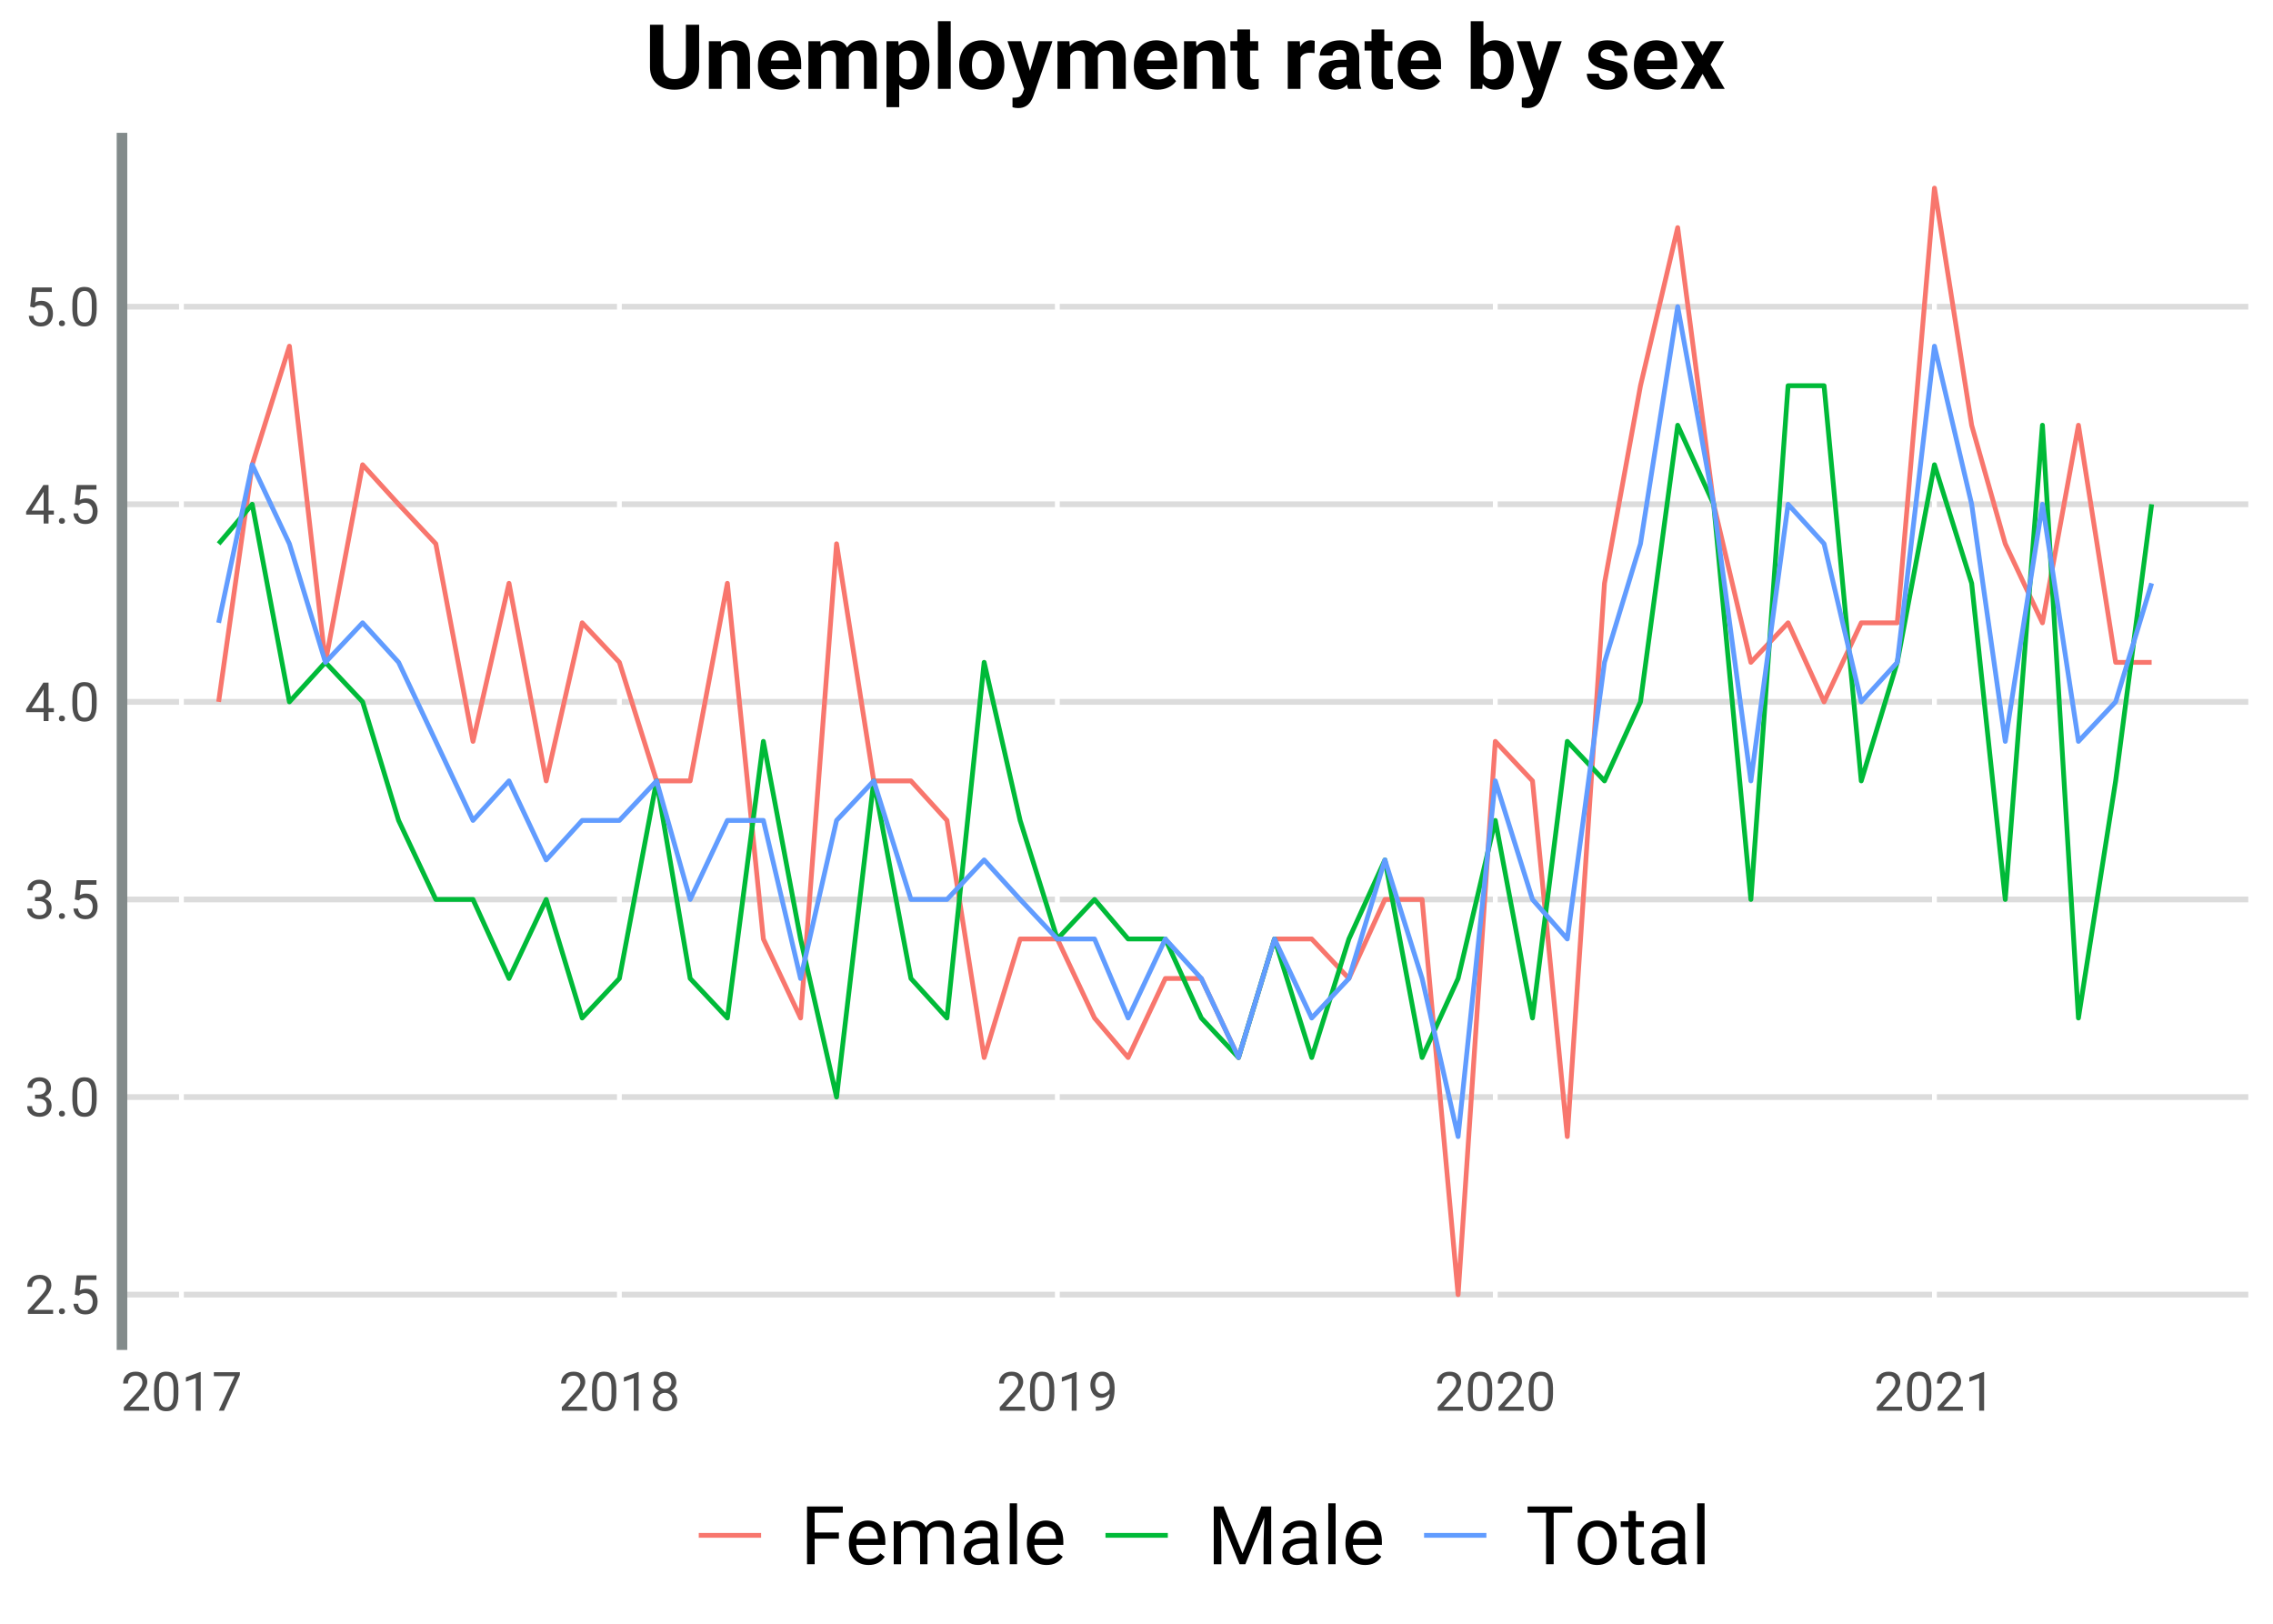 <?xml version="1.0" encoding="UTF-8"?>
<svg xmlns="http://www.w3.org/2000/svg" xmlns:xlink="http://www.w3.org/1999/xlink" width="504pt" height="360pt" viewBox="0 0 504 360" version="1.1">
<defs>
<g>
<symbol overflow="visible" id="glyph0-0">
<path style="stroke:none;" d="M 4.734 0 L 0.586 0 L 0.586 -8.531 L 4.734 -8.531 Z M 4.418 -0.492 L 4.418 -8.031 L 2.812 -4.266 Z M 0.902 -7.961 L 0.902 -0.562 L 2.473 -4.266 Z M 1.137 -0.305 L 4.156 -0.305 L 2.641 -3.867 Z M 2.641 -4.664 L 4.156 -8.227 L 1.137 -8.227 Z M 2.641 -4.664 "/>
</symbol>
<symbol overflow="visible" id="glyph0-1">
<path style="stroke:none;" d="M 6.297 0 L 0.711 0 L 0.711 -0.781 L 3.664 -4.062 C 4.098 -4.555 4.398 -4.957 4.566 -5.27 C 4.73 -5.574 4.816 -5.898 4.816 -6.234 C 4.816 -6.68 4.68 -7.043 4.41 -7.328 C 4.141 -7.613 3.781 -7.758 3.336 -7.758 C 2.789 -7.758 2.371 -7.602 2.074 -7.297 C 1.777 -6.984 1.629 -6.559 1.629 -6.016 L 0.547 -6.016 C 0.543 -6.801 0.797 -7.438 1.305 -7.922 C 1.809 -8.406 2.484 -8.648 3.336 -8.648 C 4.125 -8.648 4.754 -8.438 5.215 -8.023 C 5.676 -7.602 5.906 -7.051 5.906 -6.363 C 5.906 -5.52 5.371 -4.52 4.301 -3.363 L 2.016 -0.883 L 6.297 -0.883 Z M 6.297 0 "/>
</symbol>
<symbol overflow="visible" id="glyph0-2">
<path style="stroke:none;" d="M 0.844 -0.57 C 0.844 -0.754 0.898 -0.91 1.012 -1.039 C 1.121 -1.16 1.289 -1.223 1.512 -1.227 C 1.73 -1.223 1.898 -1.16 2.016 -1.039 C 2.133 -0.91 2.191 -0.754 2.191 -0.57 C 2.191 -0.383 2.133 -0.234 2.016 -0.117 C 1.898 0 1.73 0.059 1.512 0.062 C 1.289 0.059 1.121 0 1.012 -0.117 C 0.898 -0.234 0.844 -0.383 0.844 -0.57 Z M 0.844 -0.57 "/>
</symbol>
<symbol overflow="visible" id="glyph0-3">
<path style="stroke:none;" d="M 1.207 -4.277 L 1.641 -8.531 L 6.012 -8.531 L 6.012 -7.531 L 2.562 -7.531 L 2.305 -5.203 C 2.719 -5.445 3.195 -5.566 3.727 -5.57 C 4.5 -5.566 5.117 -5.309 5.578 -4.801 C 6.035 -4.285 6.262 -3.594 6.266 -2.719 C 6.262 -1.836 6.023 -1.141 5.551 -0.641 C 5.074 -0.133 4.414 0.117 3.562 0.117 C 2.805 0.117 2.188 -0.09 1.715 -0.508 C 1.234 -0.926 0.965 -1.504 0.902 -2.242 L 1.93 -2.242 C 1.992 -1.754 2.168 -1.387 2.449 -1.137 C 2.73 -0.887 3.102 -0.762 3.562 -0.766 C 4.066 -0.762 4.461 -0.934 4.75 -1.281 C 5.035 -1.621 5.18 -2.098 5.18 -2.707 C 5.18 -3.277 5.023 -3.734 4.715 -4.082 C 4.402 -4.426 3.988 -4.598 3.477 -4.602 C 3 -4.598 2.629 -4.496 2.359 -4.289 L 2.074 -4.055 Z M 1.207 -4.277 "/>
</symbol>
<symbol overflow="visible" id="glyph0-4">
<path style="stroke:none;" d="M 2.285 -4.793 L 3.102 -4.793 C 3.609 -4.801 4.012 -4.934 4.305 -5.195 C 4.598 -5.457 4.746 -5.812 4.746 -6.258 C 4.746 -7.258 4.246 -7.758 3.25 -7.758 C 2.777 -7.758 2.402 -7.621 2.129 -7.355 C 1.848 -7.082 1.711 -6.73 1.711 -6.293 L 0.625 -6.293 C 0.621 -6.965 0.867 -7.523 1.367 -7.977 C 1.859 -8.422 2.488 -8.648 3.25 -8.648 C 4.055 -8.648 4.688 -8.434 5.145 -8.008 C 5.598 -7.582 5.824 -6.992 5.828 -6.234 C 5.824 -5.863 5.703 -5.504 5.469 -5.156 C 5.227 -4.805 4.902 -4.543 4.488 -4.375 C 4.957 -4.227 5.316 -3.98 5.574 -3.641 C 5.828 -3.293 5.957 -2.875 5.961 -2.379 C 5.957 -1.613 5.707 -1.004 5.211 -0.555 C 4.707 -0.105 4.059 0.117 3.258 0.117 C 2.453 0.117 1.801 -0.098 1.301 -0.531 C 0.801 -0.965 0.551 -1.539 0.551 -2.25 L 1.641 -2.25 C 1.641 -1.801 1.785 -1.441 2.078 -1.172 C 2.371 -0.898 2.766 -0.762 3.258 -0.766 C 3.781 -0.762 4.18 -0.898 4.457 -1.176 C 4.734 -1.445 4.875 -1.84 4.875 -2.355 C 4.875 -2.852 4.723 -3.23 4.418 -3.5 C 4.113 -3.762 3.672 -3.898 3.102 -3.906 L 2.285 -3.906 Z M 2.285 -4.793 "/>
</symbol>
<symbol overflow="visible" id="glyph0-5">
<path style="stroke:none;" d="M 6.059 -3.641 C 6.059 -2.367 5.84 -1.426 5.406 -0.809 C 4.973 -0.191 4.297 0.117 3.375 0.117 C 2.461 0.117 1.785 -0.184 1.352 -0.789 C 0.91 -1.391 0.684 -2.293 0.672 -3.492 L 0.672 -4.938 C 0.668 -6.191 0.887 -7.125 1.324 -7.734 C 1.758 -8.344 2.438 -8.648 3.363 -8.648 C 4.281 -8.648 4.957 -8.352 5.391 -7.766 C 5.82 -7.172 6.043 -6.266 6.059 -5.047 Z M 4.977 -5.121 C 4.973 -6.039 4.844 -6.707 4.59 -7.129 C 4.328 -7.547 3.922 -7.758 3.363 -7.758 C 2.809 -7.758 2.402 -7.547 2.148 -7.129 C 1.895 -6.711 1.766 -6.07 1.758 -5.203 L 1.758 -3.469 C 1.758 -2.547 1.891 -1.863 2.16 -1.426 C 2.426 -0.98 2.832 -0.762 3.375 -0.766 C 3.91 -0.762 4.305 -0.969 4.566 -1.387 C 4.824 -1.797 4.961 -2.449 4.977 -3.344 Z M 4.977 -5.121 "/>
</symbol>
<symbol overflow="visible" id="glyph0-6">
<path style="stroke:none;" d="M 5.285 -2.867 L 6.469 -2.867 L 6.469 -1.98 L 5.285 -1.98 L 5.285 0 L 4.195 0 L 4.195 -1.98 L 0.312 -1.98 L 0.312 -2.617 L 4.133 -8.531 L 5.285 -8.531 Z M 1.539 -2.867 L 4.195 -2.867 L 4.195 -7.047 L 4.066 -6.812 Z M 1.539 -2.867 "/>
</symbol>
<symbol overflow="visible" id="glyph0-7">
<path style="stroke:none;" d="M 4.273 0 L 3.18 0 L 3.18 -7.227 L 0.996 -6.422 L 0.996 -7.406 L 4.102 -8.57 L 4.273 -8.57 Z M 4.273 0 "/>
</symbol>
<symbol overflow="visible" id="glyph0-8">
<path style="stroke:none;" d="M 6.219 -7.922 L 2.684 0 L 1.547 0 L 5.07 -7.641 L 0.453 -7.641 L 0.453 -8.531 L 6.219 -8.531 Z M 6.219 -7.922 "/>
</symbol>
<symbol overflow="visible" id="glyph0-9">
<path style="stroke:none;" d="M 5.883 -6.305 C 5.883 -5.875 5.77 -5.496 5.547 -5.168 C 5.32 -4.836 5.016 -4.574 4.633 -4.391 C 5.078 -4.195 5.43 -3.918 5.691 -3.551 C 5.949 -3.184 6.082 -2.766 6.082 -2.305 C 6.082 -1.562 5.832 -0.977 5.332 -0.539 C 4.832 -0.102 4.176 0.117 3.367 0.117 C 2.547 0.117 1.891 -0.102 1.398 -0.543 C 0.902 -0.98 0.656 -1.566 0.656 -2.305 C 0.656 -2.758 0.781 -3.176 1.035 -3.551 C 1.285 -3.922 1.633 -4.203 2.078 -4.395 C 1.699 -4.582 1.402 -4.84 1.184 -5.172 C 0.965 -5.504 0.855 -5.883 0.855 -6.305 C 0.855 -7.023 1.086 -7.594 1.547 -8.016 C 2.008 -8.438 2.613 -8.648 3.367 -8.648 C 4.113 -8.648 4.719 -8.438 5.188 -8.016 C 5.648 -7.594 5.883 -7.023 5.883 -6.305 Z M 5 -2.328 C 4.996 -2.797 4.844 -3.188 4.543 -3.492 C 4.238 -3.793 3.844 -3.941 3.355 -3.945 C 2.867 -3.941 2.477 -3.793 2.184 -3.5 C 1.887 -3.199 1.738 -2.809 1.742 -2.328 C 1.738 -1.84 1.883 -1.461 2.172 -1.184 C 2.457 -0.902 2.855 -0.762 3.367 -0.766 C 3.875 -0.762 4.273 -0.902 4.566 -1.184 C 4.852 -1.465 4.996 -1.844 5 -2.328 Z M 3.367 -7.758 C 2.941 -7.758 2.598 -7.625 2.332 -7.363 C 2.066 -7.098 1.934 -6.738 1.938 -6.289 C 1.934 -5.852 2.062 -5.5 2.328 -5.234 C 2.586 -4.965 2.934 -4.832 3.367 -4.836 C 3.801 -4.832 4.148 -4.965 4.406 -5.234 C 4.664 -5.5 4.793 -5.852 4.797 -6.285 C 4.793 -6.719 4.66 -7.074 4.395 -7.348 C 4.125 -7.621 3.781 -7.758 3.367 -7.758 Z M 3.367 -7.758 "/>
</symbol>
<symbol overflow="visible" id="glyph0-10">
<path style="stroke:none;" d="M 4.863 -3.75 C 4.637 -3.477 4.363 -3.258 4.051 -3.098 C 3.73 -2.93 3.387 -2.848 3.016 -2.852 C 2.523 -2.848 2.094 -2.969 1.73 -3.215 C 1.363 -3.453 1.082 -3.793 0.883 -4.238 C 0.684 -4.676 0.586 -5.164 0.586 -5.695 C 0.586 -6.266 0.691 -6.777 0.91 -7.234 C 1.121 -7.691 1.43 -8.043 1.832 -8.285 C 2.227 -8.527 2.691 -8.648 3.227 -8.648 C 4.066 -8.648 4.73 -8.332 5.223 -7.703 C 5.707 -7.07 5.953 -6.211 5.953 -5.121 L 5.953 -4.805 C 5.953 -3.141 5.625 -1.926 4.969 -1.168 C 4.312 -0.402 3.32 -0.016 2 0.008 L 1.789 0.008 L 1.789 -0.914 L 2.016 -0.914 C 2.91 -0.93 3.598 -1.16 4.078 -1.613 C 4.555 -2.059 4.816 -2.773 4.863 -3.75 Z M 3.195 -3.75 C 3.555 -3.75 3.891 -3.859 4.195 -4.082 C 4.5 -4.305 4.723 -4.582 4.867 -4.91 L 4.867 -5.344 C 4.863 -6.055 4.711 -6.633 4.406 -7.078 C 4.098 -7.523 3.707 -7.746 3.234 -7.746 C 2.758 -7.746 2.375 -7.562 2.086 -7.195 C 1.797 -6.828 1.652 -6.348 1.652 -5.754 C 1.652 -5.172 1.789 -4.691 2.07 -4.316 C 2.348 -3.938 2.723 -3.75 3.195 -3.75 Z M 3.195 -3.75 "/>
</symbol>
<symbol overflow="visible" id="glyph1-0">
<path style="stroke:none;" d="M 7.102 0 L 0.879 0 L 0.879 -12.797 L 7.102 -12.797 Z M 6.625 -0.738 L 6.625 -12.051 L 4.219 -6.398 Z M 1.352 -11.945 L 1.352 -0.844 L 3.711 -6.398 Z M 1.703 -0.457 L 6.23 -0.457 L 3.965 -5.801 Z M 3.965 -6.996 L 6.23 -12.34 L 1.703 -12.34 Z M 3.965 -6.996 "/>
</symbol>
<symbol overflow="visible" id="glyph1-1">
<path style="stroke:none;" d="M 8.543 -5.652 L 3.172 -5.652 L 3.172 0 L 1.484 0 L 1.484 -12.797 L 9.414 -12.797 L 9.414 -11.418 L 3.172 -11.418 L 3.172 -7.031 L 8.543 -7.031 Z M 8.543 -5.652 "/>
</symbol>
<symbol overflow="visible" id="glyph1-2">
<path style="stroke:none;" d="M 5.176 0.176 C 3.883 0.176 2.836 -0.246 2.027 -1.094 C 1.219 -1.938 0.812 -3.07 0.816 -4.492 L 0.816 -4.789 C 0.812 -5.727 0.992 -6.57 1.355 -7.316 C 1.715 -8.055 2.219 -8.637 2.867 -9.059 C 3.512 -9.477 4.215 -9.684 4.977 -9.688 C 6.207 -9.684 7.168 -9.277 7.855 -8.465 C 8.539 -7.648 8.883 -6.48 8.887 -4.965 L 8.887 -4.289 L 2.445 -4.289 C 2.461 -3.352 2.734 -2.594 3.262 -2.016 C 3.785 -1.438 4.453 -1.148 5.266 -1.152 C 5.836 -1.148 6.32 -1.266 6.723 -1.504 C 7.117 -1.734 7.469 -2.043 7.77 -2.434 L 8.762 -1.66 C 7.961 -0.434 6.766 0.176 5.176 0.176 Z M 4.977 -8.352 C 4.316 -8.348 3.766 -8.109 3.324 -7.633 C 2.875 -7.152 2.602 -6.484 2.496 -5.625 L 7.258 -5.625 L 7.258 -5.75 C 7.207 -6.57 6.984 -7.211 6.59 -7.668 C 6.188 -8.121 5.648 -8.348 4.977 -8.352 Z M 4.977 -8.352 "/>
</symbol>
<symbol overflow="visible" id="glyph1-3">
<path style="stroke:none;" d="M 2.758 -9.508 L 2.805 -8.453 C 3.5 -9.273 4.441 -9.684 5.625 -9.688 C 6.953 -9.684 7.855 -9.176 8.34 -8.156 C 8.652 -8.613 9.066 -8.98 9.574 -9.266 C 10.082 -9.543 10.68 -9.684 11.375 -9.688 C 13.453 -9.684 14.516 -8.578 14.555 -6.371 L 14.555 0 L 12.93 0 L 12.93 -6.273 C 12.926 -6.953 12.77 -7.461 12.461 -7.801 C 12.148 -8.133 11.629 -8.301 10.898 -8.305 C 10.293 -8.301 9.789 -8.121 9.395 -7.766 C 8.992 -7.402 8.762 -6.918 8.703 -6.312 L 8.703 0 L 7.066 0 L 7.066 -6.23 C 7.066 -7.609 6.387 -8.301 5.035 -8.305 C 3.965 -8.301 3.238 -7.848 2.848 -6.945 L 2.848 0 L 1.223 0 L 1.223 -9.508 Z M 2.758 -9.508 "/>
</symbol>
<symbol overflow="visible" id="glyph1-4">
<path style="stroke:none;" d="M 7.102 0 C 7.008 -0.188 6.93 -0.52 6.875 -1 C 6.113 -0.215 5.211 0.176 4.164 0.176 C 3.223 0.176 2.453 -0.086 1.855 -0.617 C 1.254 -1.145 0.953 -1.82 0.957 -2.637 C 0.953 -3.625 1.332 -4.391 2.086 -4.941 C 2.84 -5.488 3.898 -5.766 5.266 -5.766 L 6.848 -5.766 L 6.848 -6.512 C 6.844 -7.078 6.672 -7.531 6.336 -7.871 C 5.992 -8.203 5.492 -8.371 4.836 -8.375 C 4.25 -8.371 3.766 -8.227 3.375 -7.934 C 2.98 -7.641 2.781 -7.285 2.785 -6.875 L 1.152 -6.875 C 1.148 -7.344 1.316 -7.805 1.656 -8.25 C 1.992 -8.691 2.449 -9.039 3.027 -9.301 C 3.602 -9.555 4.234 -9.684 4.93 -9.688 C 6.023 -9.684 6.883 -9.41 7.504 -8.863 C 8.125 -8.312 8.449 -7.559 8.473 -6.602 L 8.473 -2.223 C 8.473 -1.348 8.582 -0.656 8.805 -0.141 L 8.805 0 Z M 4.402 -1.238 C 4.91 -1.234 5.395 -1.367 5.852 -1.633 C 6.309 -1.895 6.641 -2.238 6.848 -2.664 L 6.848 -4.613 L 5.57 -4.613 C 3.578 -4.609 2.582 -4.027 2.586 -2.867 C 2.582 -2.352 2.754 -1.953 3.094 -1.668 C 3.43 -1.379 3.863 -1.234 4.402 -1.238 Z M 4.402 -1.238 "/>
</symbol>
<symbol overflow="visible" id="glyph1-5">
<path style="stroke:none;" d="M 2.996 0 L 1.371 0 L 1.371 -13.5 L 2.996 -13.5 Z M 2.996 0 "/>
</symbol>
<symbol overflow="visible" id="glyph1-6">
<path style="stroke:none;" d="M 3.664 -12.797 L 7.848 -2.355 L 12.031 -12.797 L 14.219 -12.797 L 14.219 0 L 12.531 0 L 12.531 -4.984 L 12.691 -10.363 L 8.492 0 L 7.199 0 L 3.008 -10.336 L 3.172 -4.984 L 3.172 0 L 1.484 0 L 1.484 -12.797 Z M 3.664 -12.797 "/>
</symbol>
<symbol overflow="visible" id="glyph1-7">
<path style="stroke:none;" d="M 10.328 -11.418 L 6.215 -11.418 L 6.215 0 L 4.535 0 L 4.535 -11.418 L 0.43 -11.418 L 0.43 -12.797 L 10.328 -12.797 Z M 10.328 -11.418 "/>
</symbol>
<symbol overflow="visible" id="glyph1-8">
<path style="stroke:none;" d="M 0.801 -4.844 C 0.797 -5.773 0.98 -6.609 1.348 -7.355 C 1.715 -8.098 2.223 -8.672 2.879 -9.078 C 3.527 -9.48 4.273 -9.684 5.117 -9.688 C 6.406 -9.684 7.453 -9.234 8.258 -8.34 C 9.055 -7.441 9.457 -6.25 9.457 -4.766 L 9.457 -4.648 C 9.457 -3.719 9.277 -2.891 8.926 -2.156 C 8.566 -1.422 8.059 -0.848 7.402 -0.438 C 6.738 -0.027 5.984 0.176 5.133 0.176 C 3.844 0.176 2.797 -0.27 2 -1.168 C 1.195 -2.062 0.797 -3.25 0.801 -4.727 Z M 2.434 -4.648 C 2.43 -3.59 2.676 -2.746 3.168 -2.109 C 3.656 -1.469 4.312 -1.148 5.133 -1.152 C 5.957 -1.148 6.613 -1.473 7.102 -2.121 C 7.586 -2.77 7.828 -3.676 7.832 -4.844 C 7.828 -5.883 7.578 -6.727 7.086 -7.379 C 6.586 -8.023 5.93 -8.348 5.117 -8.352 C 4.309 -8.348 3.66 -8.027 3.172 -7.391 C 2.676 -6.75 2.43 -5.836 2.434 -4.648 Z M 2.434 -4.648 "/>
</symbol>
<symbol overflow="visible" id="glyph1-9">
<path style="stroke:none;" d="M 3.438 -11.812 L 3.438 -9.508 L 5.211 -9.508 L 5.211 -8.254 L 3.438 -8.254 L 3.438 -2.348 C 3.434 -1.965 3.512 -1.68 3.672 -1.488 C 3.828 -1.297 4.098 -1.199 4.484 -1.203 C 4.668 -1.199 4.926 -1.234 5.258 -1.309 L 5.258 0 C 4.824 0.117 4.41 0.176 4.008 0.176 C 3.281 0.176 2.73 -0.043 2.363 -0.48 C 1.992 -0.918 1.809 -1.543 1.812 -2.355 L 1.812 -8.254 L 0.078 -8.254 L 0.078 -9.508 L 1.812 -9.508 L 1.812 -11.812 Z M 3.438 -11.812 "/>
</symbol>
<symbol overflow="visible" id="glyph2-0">
<path style="stroke:none;" d="M 7.891 0 L 0.977 0 L 0.977 -14.219 L 7.891 -14.219 Z M 7.363 -0.82 L 7.363 -13.391 L 4.688 -7.109 Z M 1.504 -13.273 L 1.504 -0.938 L 4.121 -7.109 Z M 1.895 -0.527 L 6.922 -0.527 L 4.406 -6.445 Z M 4.406 -7.773 L 6.922 -13.691 L 1.895 -13.691 Z M 4.406 -7.773 "/>
</symbol>
<symbol overflow="visible" id="glyph2-1">
<path style="stroke:none;" d="M 12.031 -14.219 L 12.031 -4.852 C 12.027 -3.297 11.543 -2.066 10.57 -1.16 C 9.594 -0.258 8.262 0.191 6.582 0.195 C 4.918 0.191 3.602 -0.242 2.629 -1.121 C 1.648 -1.996 1.148 -3.207 1.133 -4.746 L 1.133 -14.219 L 4.062 -14.219 L 4.062 -4.836 C 4.059 -3.898 4.281 -3.219 4.73 -2.797 C 5.172 -2.367 5.789 -2.156 6.582 -2.156 C 8.227 -2.156 9.066 -3.023 9.094 -4.758 L 9.094 -14.219 Z M 12.031 -14.219 "/>
</symbol>
<symbol overflow="visible" id="glyph2-2">
<path style="stroke:none;" d="M 3.68 -10.566 L 3.77 -9.344 C 4.52 -10.285 5.531 -10.758 6.805 -10.762 C 7.922 -10.758 8.758 -10.43 9.305 -9.773 C 9.852 -9.117 10.133 -8.133 10.148 -6.828 L 10.148 0 L 7.324 0 L 7.324 -6.758 C 7.324 -7.352 7.191 -7.789 6.934 -8.062 C 6.668 -8.332 6.234 -8.465 5.633 -8.469 C 4.836 -8.465 4.242 -8.129 3.848 -7.453 L 3.848 0 L 1.023 0 L 1.023 -10.566 Z M 3.68 -10.566 "/>
</symbol>
<symbol overflow="visible" id="glyph2-3">
<path style="stroke:none;" d="M 5.945 0.195 C 4.395 0.191 3.133 -0.281 2.164 -1.23 C 1.188 -2.18 0.703 -3.445 0.703 -5.031 L 0.703 -5.305 C 0.703 -6.359 0.906 -7.309 1.316 -8.148 C 1.727 -8.984 2.309 -9.629 3.059 -10.082 C 3.809 -10.531 4.664 -10.758 5.633 -10.762 C 7.078 -10.758 8.219 -10.301 9.047 -9.395 C 9.875 -8.48 10.289 -7.188 10.293 -5.516 L 10.293 -4.367 L 3.562 -4.367 C 3.656 -3.672 3.93 -3.117 4.391 -2.703 C 4.844 -2.281 5.426 -2.074 6.133 -2.078 C 7.219 -2.074 8.066 -2.469 8.68 -3.262 L 10.07 -1.711 C 9.645 -1.109 9.07 -0.641 8.348 -0.309 C 7.625 0.027 6.824 0.191 5.945 0.195 Z M 5.625 -8.484 C 5.062 -8.484 4.605 -8.293 4.262 -7.914 C 3.91 -7.535 3.688 -6.992 3.594 -6.289 L 7.52 -6.289 L 7.52 -6.516 C 7.504 -7.141 7.336 -7.625 7.012 -7.969 C 6.684 -8.312 6.223 -8.484 5.625 -8.484 Z M 5.625 -8.484 "/>
</symbol>
<symbol overflow="visible" id="glyph2-4">
<path style="stroke:none;" d="M 3.73 -10.566 L 3.82 -9.383 C 4.566 -10.297 5.578 -10.758 6.855 -10.762 C 8.215 -10.758 9.148 -10.219 9.656 -9.148 C 10.398 -10.219 11.457 -10.758 12.832 -10.762 C 13.977 -10.758 14.828 -10.422 15.391 -9.758 C 15.949 -9.086 16.23 -8.086 16.23 -6.75 L 16.23 0 L 13.398 0 L 13.398 -6.738 C 13.395 -7.336 13.277 -7.773 13.047 -8.051 C 12.809 -8.328 12.395 -8.465 11.805 -8.469 C 10.957 -8.465 10.371 -8.062 10.047 -7.258 L 10.059 0 L 7.234 0 L 7.234 -6.727 C 7.23 -7.34 7.109 -7.781 6.875 -8.059 C 6.633 -8.328 6.223 -8.465 5.645 -8.469 C 4.84 -8.465 4.262 -8.133 3.906 -7.469 L 3.906 0 L 1.086 0 L 1.086 -10.566 Z M 3.73 -10.566 "/>
</symbol>
<symbol overflow="visible" id="glyph2-5">
<path style="stroke:none;" d="M 10.594 -5.188 C 10.594 -3.555 10.223 -2.25 9.484 -1.273 C 8.746 -0.293 7.75 0.191 6.492 0.195 C 5.422 0.191 4.559 -0.176 3.906 -0.918 L 3.906 4.062 L 1.086 4.062 L 1.086 -10.566 L 3.703 -10.566 L 3.797 -9.531 C 4.48 -10.348 5.371 -10.758 6.477 -10.762 C 7.773 -10.758 8.785 -10.277 9.512 -9.316 C 10.23 -8.352 10.594 -7.023 10.594 -5.332 Z M 7.773 -5.391 C 7.77 -6.375 7.594 -7.133 7.25 -7.668 C 6.898 -8.199 6.395 -8.465 5.734 -8.469 C 4.848 -8.465 4.238 -8.129 3.906 -7.453 L 3.906 -3.125 C 4.246 -2.422 4.859 -2.074 5.75 -2.078 C 7.094 -2.074 7.77 -3.18 7.773 -5.391 Z M 7.773 -5.391 "/>
</symbol>
<symbol overflow="visible" id="glyph2-6">
<path style="stroke:none;" d="M 4.062 0 L 1.23 0 L 1.23 -15 L 4.062 -15 Z M 4.062 0 "/>
</symbol>
<symbol overflow="visible" id="glyph2-7">
<path style="stroke:none;" d="M 0.645 -5.383 C 0.645 -6.426 0.844 -7.359 1.25 -8.184 C 1.648 -9 2.23 -9.633 2.992 -10.086 C 3.75 -10.531 4.629 -10.758 5.633 -10.762 C 7.055 -10.758 8.219 -10.32 9.125 -9.453 C 10.023 -8.578 10.527 -7.395 10.633 -5.898 L 10.656 -5.176 C 10.652 -3.551 10.199 -2.25 9.297 -1.273 C 8.387 -0.293 7.172 0.191 5.652 0.195 C 4.125 0.191 2.91 -0.293 2.004 -1.27 C 1.098 -2.242 0.645 -3.57 0.645 -5.254 Z M 3.469 -5.18 C 3.469 -4.176 3.656 -3.406 4.035 -2.875 C 4.41 -2.34 4.949 -2.074 5.656 -2.078 C 6.336 -2.074 6.871 -2.336 7.254 -2.867 C 7.637 -3.391 7.828 -4.23 7.832 -5.387 C 7.828 -6.367 7.637 -7.129 7.254 -7.672 C 6.871 -8.211 6.328 -8.484 5.633 -8.484 C 4.941 -8.484 4.41 -8.215 4.035 -7.676 C 3.656 -7.137 3.469 -6.305 3.469 -5.18 Z M 3.469 -5.18 "/>
</symbol>
<symbol overflow="visible" id="glyph2-8">
<path style="stroke:none;" d="M 5.031 -3.992 L 6.984 -10.566 L 10.008 -10.566 L 5.762 1.641 L 5.527 2.195 C 4.891 3.574 3.852 4.266 2.402 4.266 C 1.992 4.266 1.574 4.203 1.152 4.082 L 1.152 1.945 L 1.582 1.953 C 2.113 1.949 2.512 1.867 2.777 1.707 C 3.039 1.543 3.246 1.273 3.398 0.898 L 3.73 0.031 L 0.031 -10.566 L 3.066 -10.566 Z M 5.031 -3.992 "/>
</symbol>
<symbol overflow="visible" id="glyph2-9">
<path style="stroke:none;" d="M 4.461 -13.164 L 4.461 -10.566 L 6.27 -10.566 L 6.27 -8.496 L 4.461 -8.496 L 4.461 -3.223 C 4.457 -2.832 4.535 -2.551 4.688 -2.383 C 4.836 -2.211 5.121 -2.125 5.547 -2.129 C 5.855 -2.125 6.133 -2.148 6.375 -2.195 L 6.375 -0.059 C 5.82 0.109 5.25 0.191 4.668 0.195 C 2.688 0.191 1.68 -0.805 1.641 -2.805 L 1.641 -8.496 L 0.098 -8.496 L 0.098 -10.566 L 1.641 -10.566 L 1.641 -13.164 Z M 4.461 -13.164 "/>
</symbol>
<symbol overflow="visible" id="glyph2-10">
<path style="stroke:none;" d=""/>
</symbol>
<symbol overflow="visible" id="glyph2-11">
<path style="stroke:none;" d="M 7.023 -7.922 C 6.637 -7.973 6.297 -7.996 6.008 -8 C 4.938 -7.996 4.238 -7.637 3.906 -6.914 L 3.906 0 L 1.086 0 L 1.086 -10.566 L 3.75 -10.566 L 3.828 -9.305 C 4.391 -10.273 5.176 -10.758 6.18 -10.762 C 6.488 -10.758 6.781 -10.715 7.062 -10.633 Z M 7.023 -7.922 "/>
</symbol>
<symbol overflow="visible" id="glyph2-12">
<path style="stroke:none;" d="M 7.207 0 C 7.074 -0.254 6.977 -0.566 6.922 -0.945 C 6.234 -0.184 5.348 0.191 4.258 0.195 C 3.219 0.191 2.359 -0.105 1.684 -0.703 C 1 -1.301 0.66 -2.055 0.664 -2.969 C 0.66 -4.086 1.078 -4.945 1.91 -5.547 C 2.738 -6.145 3.938 -6.445 5.508 -6.453 L 6.805 -6.453 L 6.805 -7.062 C 6.801 -7.547 6.676 -7.938 6.43 -8.23 C 6.176 -8.523 5.781 -8.672 5.242 -8.672 C 4.766 -8.672 4.395 -8.555 4.125 -8.328 C 3.852 -8.098 3.715 -7.785 3.719 -7.391 L 0.898 -7.391 C 0.895 -8 1.086 -8.57 1.465 -9.094 C 1.84 -9.613 2.371 -10.02 3.066 -10.316 C 3.754 -10.609 4.531 -10.758 5.391 -10.762 C 6.691 -10.758 7.723 -10.43 8.492 -9.777 C 9.254 -9.121 9.637 -8.203 9.641 -7.023 L 9.641 -2.441 C 9.641 -1.438 9.781 -0.68 10.059 -0.164 L 10.059 0 Z M 4.875 -1.961 C 5.289 -1.957 5.672 -2.051 6.027 -2.238 C 6.375 -2.426 6.633 -2.676 6.805 -2.988 L 6.805 -4.805 L 5.75 -4.805 C 4.336 -4.805 3.586 -4.316 3.496 -3.34 L 3.484 -3.172 C 3.48 -2.82 3.605 -2.531 3.855 -2.305 C 4.102 -2.07 4.441 -1.957 4.875 -1.961 Z M 4.875 -1.961 "/>
</symbol>
<symbol overflow="visible" id="glyph2-13">
<path style="stroke:none;" d="M 10.605 -5.188 C 10.605 -3.492 10.242 -2.172 9.52 -1.227 C 8.797 -0.277 7.789 0.191 6.492 0.195 C 5.344 0.191 4.43 -0.246 3.75 -1.125 L 3.625 0 L 1.086 0 L 1.086 -15 L 3.906 -15 L 3.906 -9.617 C 4.555 -10.375 5.41 -10.758 6.477 -10.762 C 7.758 -10.758 8.77 -10.285 9.504 -9.34 C 10.238 -8.395 10.605 -7.062 10.605 -5.344 Z M 7.781 -5.391 C 7.781 -6.457 7.609 -7.234 7.273 -7.73 C 6.93 -8.219 6.426 -8.465 5.762 -8.469 C 4.859 -8.465 4.242 -8.098 3.906 -7.363 L 3.906 -3.195 C 4.246 -2.445 4.871 -2.074 5.781 -2.078 C 6.691 -2.074 7.289 -2.523 7.578 -3.43 C 7.711 -3.852 7.781 -4.508 7.781 -5.391 Z M 7.781 -5.391 "/>
</symbol>
<symbol overflow="visible" id="glyph2-14">
<path style="stroke:none;" d="M 6.805 -2.922 C 6.801 -3.262 6.633 -3.531 6.293 -3.734 C 5.949 -3.93 5.398 -4.109 4.648 -4.266 C 2.133 -4.793 0.879 -5.859 0.879 -7.469 C 0.879 -8.402 1.266 -9.184 2.043 -9.816 C 2.82 -10.441 3.84 -10.758 5.098 -10.762 C 6.438 -10.758 7.508 -10.441 8.316 -9.812 C 9.117 -9.18 9.52 -8.359 9.523 -7.352 L 6.699 -7.352 C 6.695 -7.754 6.566 -8.09 6.309 -8.355 C 6.047 -8.617 5.641 -8.746 5.086 -8.75 C 4.609 -8.746 4.242 -8.641 3.984 -8.426 C 3.723 -8.211 3.59 -7.938 3.594 -7.609 C 3.59 -7.293 3.738 -7.039 4.039 -6.852 C 4.332 -6.656 4.832 -6.492 5.539 -6.352 C 6.238 -6.211 6.832 -6.051 7.312 -5.879 C 8.805 -5.328 9.551 -4.383 9.551 -3.039 C 9.551 -2.074 9.137 -1.293 8.309 -0.699 C 7.48 -0.102 6.414 0.191 5.109 0.195 C 4.223 0.191 3.434 0.039 2.75 -0.277 C 2.059 -0.59 1.52 -1.023 1.133 -1.574 C 0.738 -2.125 0.543 -2.719 0.547 -3.359 L 3.223 -3.359 C 3.246 -2.855 3.43 -2.473 3.777 -2.207 C 4.121 -1.938 4.582 -1.805 5.164 -1.805 C 5.703 -1.805 6.113 -1.906 6.391 -2.113 C 6.664 -2.316 6.801 -2.586 6.805 -2.922 Z M 6.805 -2.922 "/>
</symbol>
<symbol overflow="visible" id="glyph2-15">
<path style="stroke:none;" d="M 5.109 -7.414 L 6.883 -10.566 L 9.902 -10.566 L 6.895 -5.391 L 10.031 0 L 7 0 L 5.117 -3.32 L 3.242 0 L 0.203 0 L 3.34 -5.391 L 0.344 -10.566 L 3.367 -10.566 Z M 5.109 -7.414 "/>
</symbol>
</g>
<clipPath id="clip1">
  <path d="M 27.047 286 L 498.523 286 L 498.523 288 L 27.047 288 Z M 27.047 286 "/>
</clipPath>
<clipPath id="clip2">
  <path d="M 27.047 242 L 498.523 242 L 498.523 244 L 27.047 244 Z M 27.047 242 "/>
</clipPath>
<clipPath id="clip3">
  <path d="M 27.047 198 L 498.523 198 L 498.523 201 L 27.047 201 Z M 27.047 198 "/>
</clipPath>
<clipPath id="clip4">
  <path d="M 27.047 154 L 498.523 154 L 498.523 157 L 27.047 157 Z M 27.047 154 "/>
</clipPath>
<clipPath id="clip5">
  <path d="M 27.047 111 L 498.523 111 L 498.523 113 L 27.047 113 Z M 27.047 111 "/>
</clipPath>
<clipPath id="clip6">
  <path d="M 27.047 67 L 498.523 67 L 498.523 69 L 27.047 69 Z M 27.047 67 "/>
</clipPath>
<clipPath id="clip7">
  <path d="M 39 29.445 L 41 29.445 L 41 299.301 L 39 299.301 Z M 39 29.445 "/>
</clipPath>
<clipPath id="clip8">
  <path d="M 136 29.445 L 138 29.445 L 138 299.301 L 136 299.301 Z M 136 29.445 "/>
</clipPath>
<clipPath id="clip9">
  <path d="M 233 29.445 L 235 29.445 L 235 299.301 L 233 299.301 Z M 233 29.445 "/>
</clipPath>
<clipPath id="clip10">
  <path d="M 331 29.445 L 333 29.445 L 333 299.301 L 331 299.301 Z M 331 29.445 "/>
</clipPath>
<clipPath id="clip11">
  <path d="M 428 29.445 L 430 29.445 L 430 299.301 L 428 299.301 Z M 428 29.445 "/>
</clipPath>
</defs>
<g id="surface19">
<rect x="0" y="0" width="504" height="360" style="fill:rgb(100%,100%,100%);fill-opacity:1;stroke:none;"/>
<rect x="0" y="0" width="504" height="360" style="fill:rgb(100%,100%,100%);fill-opacity:1;stroke:none;"/>
<path style="fill:none;stroke-width:1.067;stroke-linecap:round;stroke-linejoin:round;stroke:rgb(100%,100%,100%);stroke-opacity:1;stroke-miterlimit:10;" d="M 0 360 L 504 360 L 504 0 L 0 0 Z M 0 360 "/>
<g clip-path="url(#clip1)" clip-rule="nonzero">
<path style="fill:none;stroke-width:1.28;stroke-linecap:butt;stroke-linejoin:round;stroke:rgb(86.275%,86.275%,86.275%);stroke-opacity:1;stroke-miterlimit:10;" d="M 27.047 287.035 L 498.52 287.035 "/>
</g>
<g clip-path="url(#clip2)" clip-rule="nonzero">
<path style="fill:none;stroke-width:1.28;stroke-linecap:butt;stroke-linejoin:round;stroke:rgb(86.275%,86.275%,86.275%);stroke-opacity:1;stroke-miterlimit:10;" d="M 27.047 243.227 L 498.52 243.227 "/>
</g>
<g clip-path="url(#clip3)" clip-rule="nonzero">
<path style="fill:none;stroke-width:1.28;stroke-linecap:butt;stroke-linejoin:round;stroke:rgb(86.275%,86.275%,86.275%);stroke-opacity:1;stroke-miterlimit:10;" d="M 27.047 199.418 L 498.52 199.418 "/>
</g>
<g clip-path="url(#clip4)" clip-rule="nonzero">
<path style="fill:none;stroke-width:1.28;stroke-linecap:butt;stroke-linejoin:round;stroke:rgb(86.275%,86.275%,86.275%);stroke-opacity:1;stroke-miterlimit:10;" d="M 27.047 155.609 L 498.52 155.609 "/>
</g>
<g clip-path="url(#clip5)" clip-rule="nonzero">
<path style="fill:none;stroke-width:1.28;stroke-linecap:butt;stroke-linejoin:round;stroke:rgb(86.275%,86.275%,86.275%);stroke-opacity:1;stroke-miterlimit:10;" d="M 27.047 111.805 L 498.52 111.805 "/>
</g>
<g clip-path="url(#clip6)" clip-rule="nonzero">
<path style="fill:none;stroke-width:1.28;stroke-linecap:butt;stroke-linejoin:round;stroke:rgb(86.275%,86.275%,86.275%);stroke-opacity:1;stroke-miterlimit:10;" d="M 27.047 67.996 L 498.52 67.996 "/>
</g>
<g clip-path="url(#clip7)" clip-rule="nonzero">
<path style="fill:none;stroke-width:1.067;stroke-linecap:butt;stroke-linejoin:round;stroke:rgb(100%,100%,100%);stroke-opacity:1;stroke-miterlimit:10;" d="M 40.23 299.301 L 40.23 29.445 "/>
</g>
<g clip-path="url(#clip8)" clip-rule="nonzero">
<path style="fill:none;stroke-width:1.067;stroke-linecap:butt;stroke-linejoin:round;stroke:rgb(100%,100%,100%);stroke-opacity:1;stroke-miterlimit:10;" d="M 137.34 299.301 L 137.34 29.445 "/>
</g>
<g clip-path="url(#clip9)" clip-rule="nonzero">
<path style="fill:none;stroke-width:1.067;stroke-linecap:butt;stroke-linejoin:round;stroke:rgb(100%,100%,100%);stroke-opacity:1;stroke-miterlimit:10;" d="M 234.449 299.301 L 234.449 29.445 "/>
</g>
<g clip-path="url(#clip10)" clip-rule="nonzero">
<path style="fill:none;stroke-width:1.067;stroke-linecap:butt;stroke-linejoin:round;stroke:rgb(100%,100%,100%);stroke-opacity:1;stroke-miterlimit:10;" d="M 331.559 299.301 L 331.559 29.445 "/>
</g>
<g clip-path="url(#clip11)" clip-rule="nonzero">
<path style="fill:none;stroke-width:1.067;stroke-linecap:butt;stroke-linejoin:round;stroke:rgb(100%,100%,100%);stroke-opacity:1;stroke-miterlimit:10;" d="M 428.934 299.301 L 428.934 29.445 "/>
</g>
<path style="fill:none;stroke-width:1.067;stroke-linecap:butt;stroke-linejoin:round;stroke:rgb(97.255%,46.275%,42.745%);stroke-opacity:1;stroke-miterlimit:10;" d="M 48.477 155.609 L 55.926 103.043 L 64.172 76.758 L 72.156 146.848 L 80.402 103.043 L 88.383 111.805 L 96.633 120.566 L 104.879 164.371 L 112.863 129.328 L 121.109 173.133 L 129.09 138.086 L 137.34 146.848 L 145.586 173.133 L 153.035 173.133 L 161.285 129.328 L 169.266 208.18 L 177.512 225.703 L 185.496 120.566 L 193.742 173.133 L 201.988 173.133 L 209.973 181.895 L 218.219 234.465 L 226.199 208.18 L 234.449 208.18 L 242.695 225.703 L 250.145 234.465 L 258.395 216.941 L 266.375 216.941 L 274.621 234.465 L 282.605 208.18 L 290.852 208.18 L 299.098 216.941 L 307.082 199.418 L 315.328 199.418 L 323.309 287.035 L 331.559 164.371 L 339.805 173.133 L 347.52 251.988 L 355.77 129.328 L 363.75 85.52 L 372 50.473 L 379.98 111.805 L 388.227 146.848 L 396.477 138.086 L 404.457 155.609 L 412.703 138.086 L 420.688 138.086 L 428.934 41.711 L 437.184 94.281 L 444.633 120.566 L 452.879 138.086 L 460.859 94.281 L 469.109 146.848 L 477.09 146.848 "/>
<path style="fill:none;stroke-width:1.067;stroke-linecap:butt;stroke-linejoin:round;stroke:rgb(0%,72.941%,21.961%);stroke-opacity:1;stroke-miterlimit:10;" d="M 48.477 120.566 L 55.926 111.805 L 64.172 155.609 L 72.156 146.848 L 80.402 155.609 L 88.383 181.895 L 96.633 199.418 L 104.879 199.418 L 112.863 216.941 L 121.109 199.418 L 129.09 225.703 L 137.34 216.941 L 145.586 173.133 L 153.035 216.941 L 161.285 225.703 L 169.266 164.371 L 177.512 208.18 L 185.496 243.227 L 193.742 173.133 L 201.988 216.941 L 209.973 225.703 L 218.219 146.848 L 226.199 181.895 L 234.449 208.18 L 242.695 199.418 L 250.145 208.18 L 258.395 208.18 L 266.375 225.703 L 274.621 234.465 L 282.605 208.18 L 290.852 234.465 L 299.098 208.18 L 307.082 190.656 L 315.328 234.465 L 323.309 216.941 L 331.559 181.895 L 339.805 225.703 L 347.52 164.371 L 355.77 173.133 L 363.75 155.609 L 372 94.281 L 379.98 111.805 L 388.227 199.418 L 396.477 85.52 L 404.457 85.52 L 412.703 173.133 L 420.688 146.848 L 428.934 103.043 L 437.184 129.328 L 444.633 199.418 L 452.879 94.281 L 460.859 225.703 L 469.109 173.133 L 477.09 111.805 "/>
<path style="fill:none;stroke-width:1.067;stroke-linecap:butt;stroke-linejoin:round;stroke:rgb(38.039%,61.176%,100%);stroke-opacity:1;stroke-miterlimit:10;" d="M 48.477 138.086 L 55.926 103.043 L 64.172 120.566 L 72.156 146.848 L 80.402 138.086 L 88.383 146.848 L 96.633 164.371 L 104.879 181.895 L 112.863 173.133 L 121.109 190.656 L 129.09 181.895 L 137.34 181.895 L 145.586 173.133 L 153.035 199.418 L 161.285 181.895 L 169.266 181.895 L 177.512 216.941 L 185.496 181.895 L 193.742 173.133 L 201.988 199.418 L 209.973 199.418 L 218.219 190.656 L 226.199 199.418 L 234.449 208.18 L 242.695 208.18 L 250.145 225.703 L 258.395 208.18 L 266.375 216.941 L 274.621 234.465 L 282.605 208.18 L 290.852 225.703 L 299.098 216.941 L 307.082 190.656 L 315.328 216.941 L 323.309 251.988 L 331.559 173.133 L 339.805 199.418 L 347.52 208.18 L 355.77 146.848 L 363.75 120.566 L 372 67.996 L 379.98 111.805 L 388.227 173.133 L 396.477 111.805 L 404.457 120.566 L 412.703 155.609 L 420.688 146.848 L 428.934 76.758 L 437.184 111.805 L 444.633 164.371 L 452.879 111.805 L 460.859 164.371 L 469.109 155.609 L 477.09 129.328 "/>
<path style="fill:none;stroke-width:2.347;stroke-linecap:butt;stroke-linejoin:round;stroke:rgb(51.373%,54.51%,54.51%);stroke-opacity:1;stroke-miterlimit:10;" d="M 27.047 299.301 L 27.047 29.445 "/>
<g style="fill:rgb(30.196%,30.196%,30.196%);fill-opacity:1;">
  <use xlink:href="#glyph0-1" x="5.48" y="291.301"/>
  <use xlink:href="#glyph0-2" x="12.219" y="291.301"/>
  <use xlink:href="#glyph0-3" x="15.377" y="291.301"/>
</g>
<g style="fill:rgb(30.196%,30.196%,30.196%);fill-opacity:1;">
  <use xlink:href="#glyph0-4" x="5.48" y="247.492"/>
  <use xlink:href="#glyph0-2" x="12.219" y="247.492"/>
  <use xlink:href="#glyph0-5" x="15.377" y="247.492"/>
</g>
<g style="fill:rgb(30.196%,30.196%,30.196%);fill-opacity:1;">
  <use xlink:href="#glyph0-4" x="5.48" y="203.684"/>
  <use xlink:href="#glyph0-2" x="12.219" y="203.684"/>
  <use xlink:href="#glyph0-3" x="15.377" y="203.684"/>
</g>
<g style="fill:rgb(30.196%,30.196%,30.196%);fill-opacity:1;">
  <use xlink:href="#glyph0-6" x="5.48" y="159.875"/>
  <use xlink:href="#glyph0-2" x="12.219" y="159.875"/>
  <use xlink:href="#glyph0-5" x="15.377" y="159.875"/>
</g>
<g style="fill:rgb(30.196%,30.196%,30.196%);fill-opacity:1;">
  <use xlink:href="#glyph0-6" x="5.48" y="116.07"/>
  <use xlink:href="#glyph0-2" x="12.219" y="116.07"/>
  <use xlink:href="#glyph0-3" x="15.377" y="116.07"/>
</g>
<g style="fill:rgb(30.196%,30.196%,30.196%);fill-opacity:1;">
  <use xlink:href="#glyph0-3" x="5.48" y="72.262"/>
  <use xlink:href="#glyph0-2" x="12.219" y="72.262"/>
  <use xlink:href="#glyph0-5" x="15.377" y="72.262"/>
</g>
<g style="fill:rgb(30.196%,30.196%,30.196%);fill-opacity:1;">
  <use xlink:href="#glyph0-1" x="26.754" y="312.762"/>
  <use xlink:href="#glyph0-5" x="33.492" y="312.762"/>
  <use xlink:href="#glyph0-7" x="40.23" y="312.762"/>
  <use xlink:href="#glyph0-8" x="46.969" y="312.762"/>
</g>
<g style="fill:rgb(30.196%,30.196%,30.196%);fill-opacity:1;">
  <use xlink:href="#glyph0-1" x="123.863" y="312.762"/>
  <use xlink:href="#glyph0-5" x="130.602" y="312.762"/>
  <use xlink:href="#glyph0-7" x="137.34" y="312.762"/>
  <use xlink:href="#glyph0-9" x="144.078" y="312.762"/>
</g>
<g style="fill:rgb(30.196%,30.196%,30.196%);fill-opacity:1;">
  <use xlink:href="#glyph0-1" x="220.973" y="312.762"/>
  <use xlink:href="#glyph0-5" x="227.711" y="312.762"/>
  <use xlink:href="#glyph0-7" x="234.449" y="312.762"/>
  <use xlink:href="#glyph0-10" x="241.188" y="312.762"/>
</g>
<g style="fill:rgb(30.196%,30.196%,30.196%);fill-opacity:1;">
  <use xlink:href="#glyph0-1" x="318.082" y="312.762"/>
  <use xlink:href="#glyph0-5" x="324.82" y="312.762"/>
  <use xlink:href="#glyph0-1" x="331.559" y="312.762"/>
  <use xlink:href="#glyph0-5" x="338.297" y="312.762"/>
</g>
<g style="fill:rgb(30.196%,30.196%,30.196%);fill-opacity:1;">
  <use xlink:href="#glyph0-1" x="415.457" y="312.762"/>
  <use xlink:href="#glyph0-5" x="422.195" y="312.762"/>
  <use xlink:href="#glyph0-1" x="428.934" y="312.762"/>
  <use xlink:href="#glyph0-7" x="435.672" y="312.762"/>
</g>
<path style="fill:none;stroke-width:1.067;stroke-linecap:butt;stroke-linejoin:round;stroke:rgb(97.255%,46.275%,42.745%);stroke-opacity:1;stroke-miterlimit:10;" d="M 154.938 340.402 L 168.762 340.402 "/>
<path style="fill:none;stroke-width:1.067;stroke-linecap:butt;stroke-linejoin:round;stroke:rgb(0%,72.941%,21.961%);stroke-opacity:1;stroke-miterlimit:10;" d="M 245.121 340.402 L 258.945 340.402 "/>
<path style="fill:none;stroke-width:1.067;stroke-linecap:butt;stroke-linejoin:round;stroke:rgb(38.039%,61.176%,100%);stroke-opacity:1;stroke-miterlimit:10;" d="M 315.762 340.402 L 329.582 340.402 "/>
<g style="fill:rgb(0%,0%,0%);fill-opacity:1;">
  <use xlink:href="#glyph1-1" x="177.465" y="346.801"/>
  <use xlink:href="#glyph1-2" x="187.414" y="346.801"/>
  <use xlink:href="#glyph1-3" x="196.95" y="346.801"/>
  <use xlink:href="#glyph1-4" x="212.727" y="346.801"/>
  <use xlink:href="#glyph1-5" x="222.518" y="346.801"/>
  <use xlink:href="#glyph1-2" x="226.886" y="346.801"/>
</g>
<g style="fill:rgb(0%,0%,0%);fill-opacity:1;">
  <use xlink:href="#glyph1-6" x="267.648" y="346.801"/>
  <use xlink:href="#glyph1-4" x="283.363" y="346.801"/>
  <use xlink:href="#glyph1-5" x="293.154" y="346.801"/>
  <use xlink:href="#glyph1-2" x="297.522" y="346.801"/>
</g>
<g style="fill:rgb(0%,0%,0%);fill-opacity:1;">
  <use xlink:href="#glyph1-7" x="338.285" y="346.801"/>
  <use xlink:href="#glyph1-8" x="349.025" y="346.801"/>
  <use xlink:href="#glyph1-9" x="359.291" y="346.801"/>
  <use xlink:href="#glyph1-4" x="365.171" y="346.801"/>
  <use xlink:href="#glyph1-5" x="374.962" y="346.801"/>
</g>
<g style="fill:rgb(0%,0%,0%);fill-opacity:1;">
  <use xlink:href="#glyph2-1" x="142.992" y="19.699"/>
  <use xlink:href="#glyph2-2" x="156.156" y="19.699"/>
  <use xlink:href="#glyph2-3" x="167.357" y="19.699"/>
  <use xlink:href="#glyph2-4" x="178.168" y="19.699"/>
  <use xlink:href="#glyph2-5" x="195.482" y="19.699"/>
  <use xlink:href="#glyph2-6" x="206.742" y="19.699"/>
  <use xlink:href="#glyph2-7" x="212.045" y="19.699"/>
  <use xlink:href="#glyph2-8" x="223.354" y="19.699"/>
  <use xlink:href="#glyph2-4" x="233.393" y="19.699"/>
  <use xlink:href="#glyph2-3" x="250.707" y="19.699"/>
  <use xlink:href="#glyph2-2" x="261.518" y="19.699"/>
  <use xlink:href="#glyph2-9" x="272.719" y="19.699"/>
  <use xlink:href="#glyph2-10" x="279.477" y="19.699"/>
  <use xlink:href="#glyph2-11" x="284.457" y="19.699"/>
  <use xlink:href="#glyph2-12" x="291.752" y="19.699"/>
  <use xlink:href="#glyph2-9" x="302.475" y="19.699"/>
  <use xlink:href="#glyph2-3" x="309.232" y="19.699"/>
  <use xlink:href="#glyph2-10" x="320.043" y="19.699"/>
  <use xlink:href="#glyph2-13" x="325.023" y="19.699"/>
  <use xlink:href="#glyph2-8" x="336.283" y="19.699"/>
  <use xlink:href="#glyph2-10" x="346.322" y="19.699"/>
  <use xlink:href="#glyph2-14" x="351.303" y="19.699"/>
  <use xlink:href="#glyph2-3" x="361.586" y="19.699"/>
  <use xlink:href="#glyph2-15" x="372.396" y="19.699"/>
</g>
</g>
</svg>
